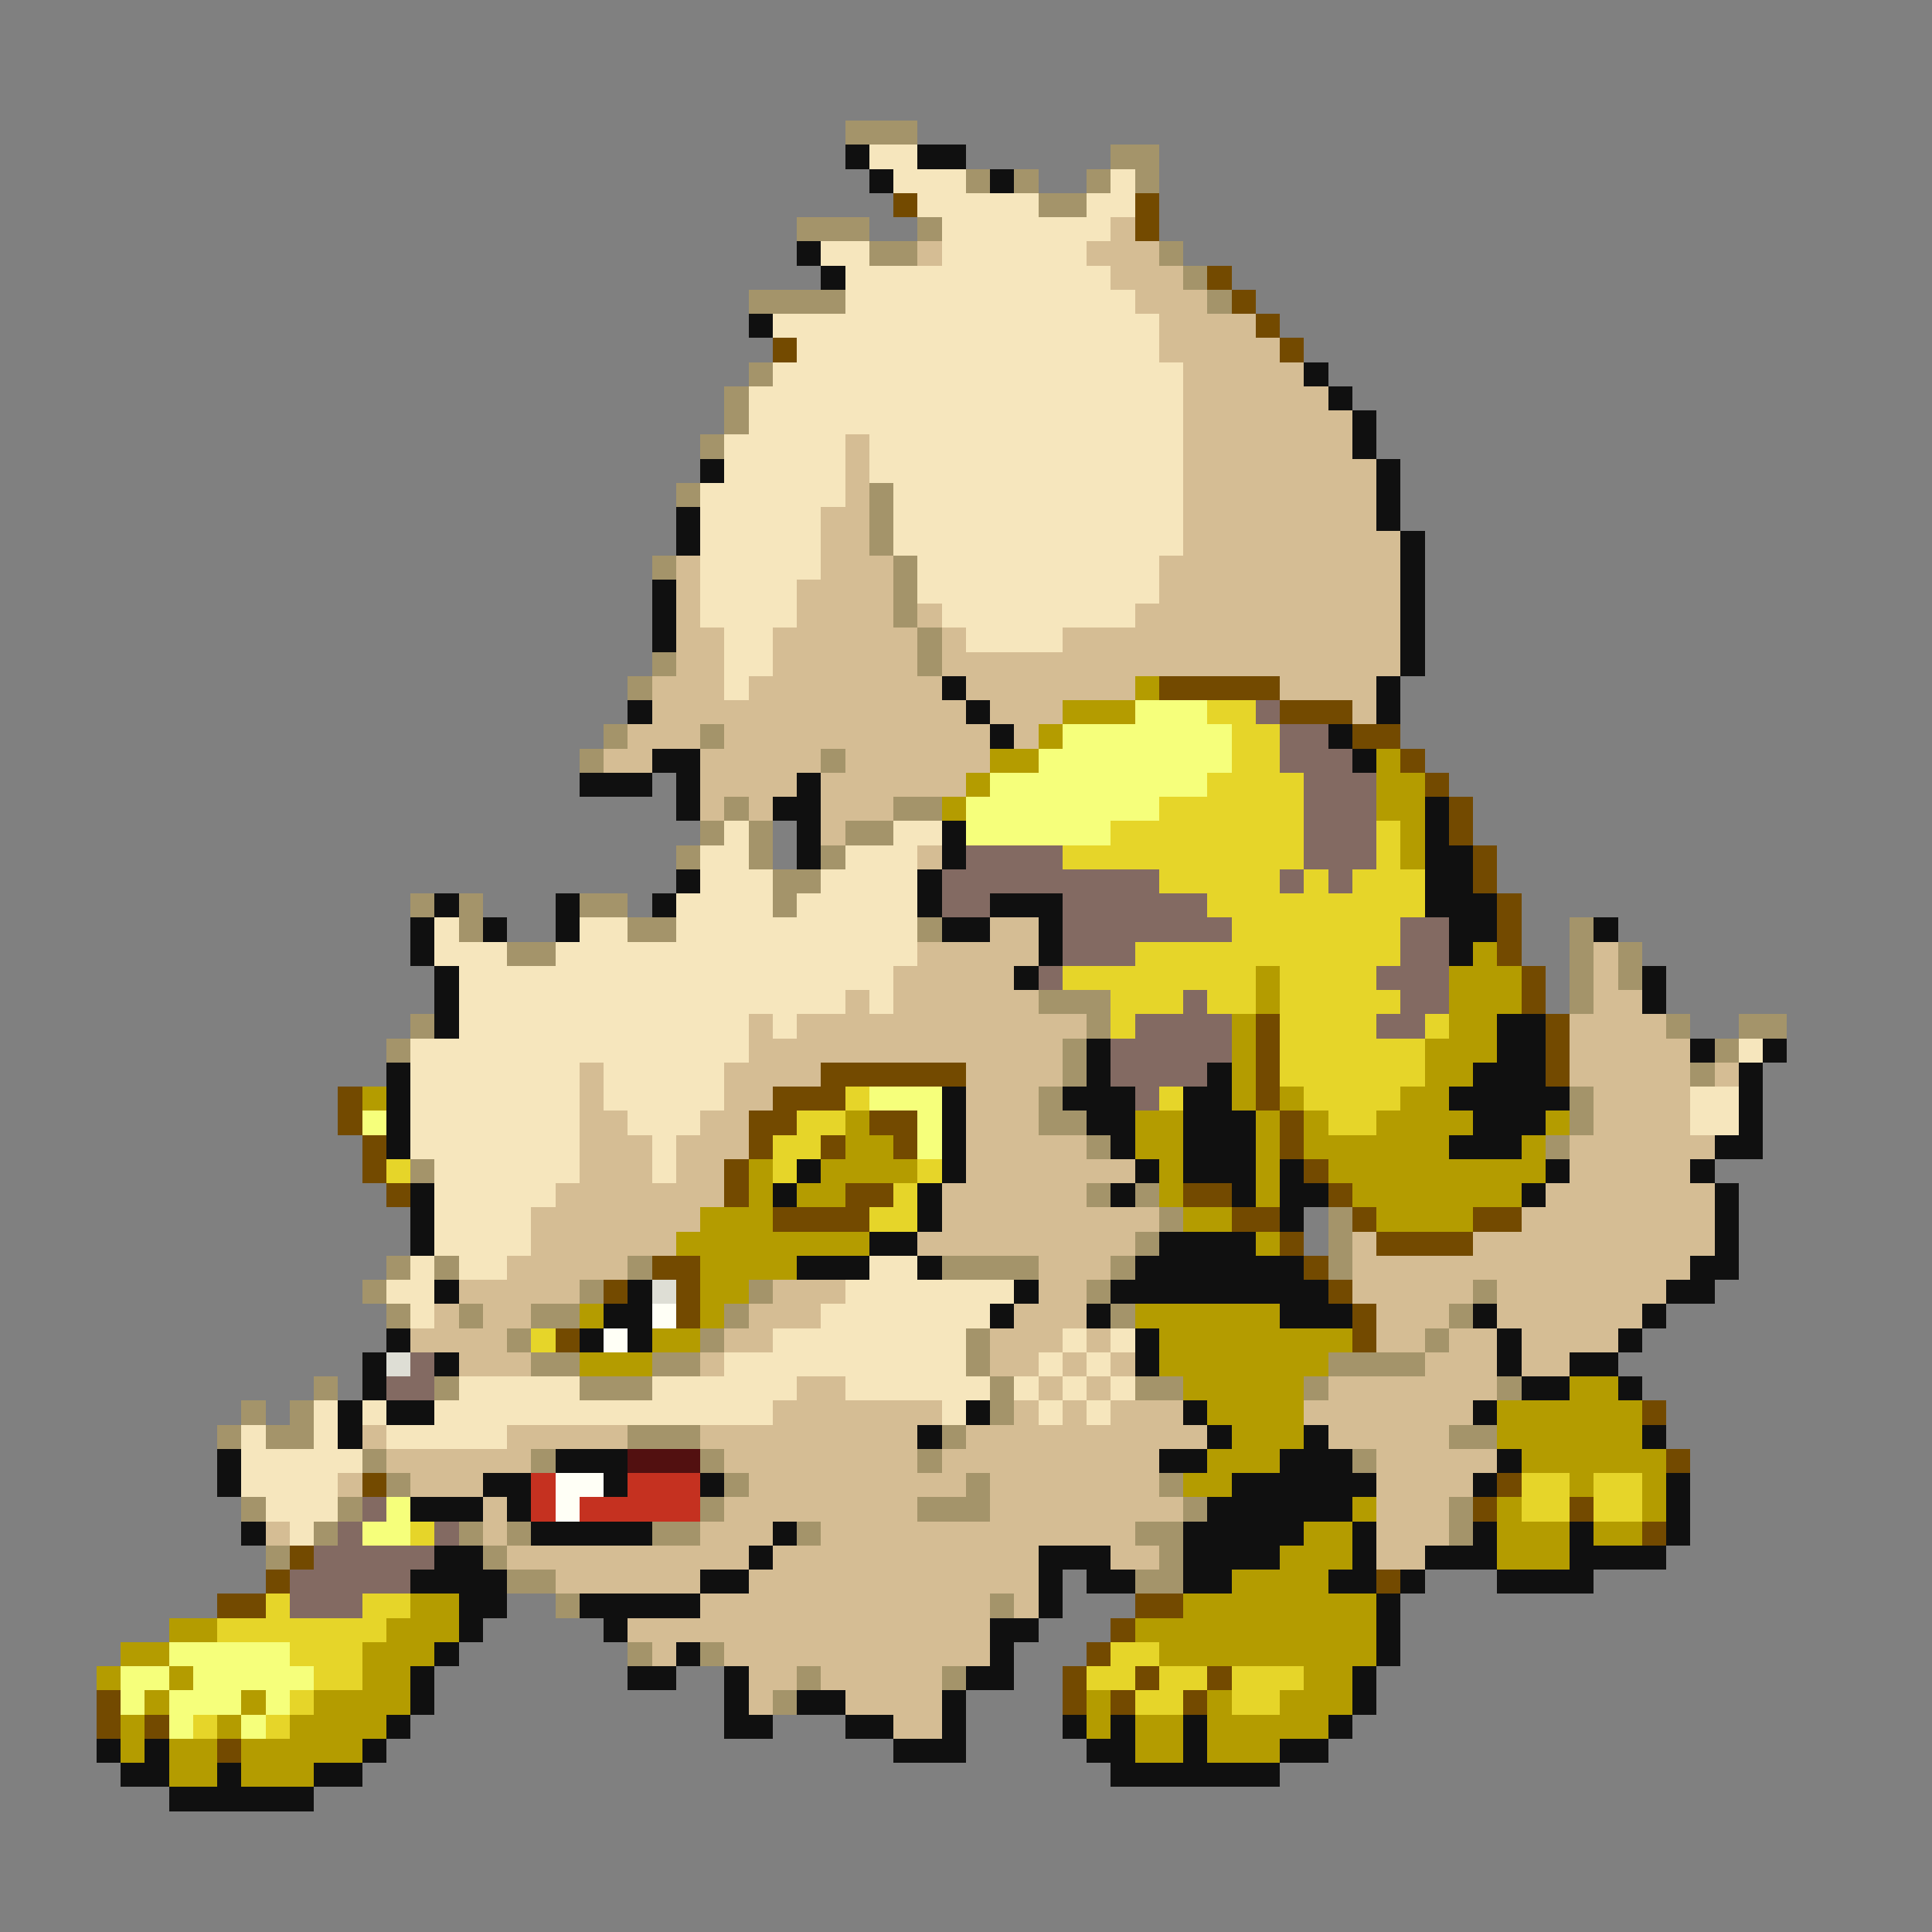 <svg xmlns="http://www.w3.org/2000/svg" viewBox="0 -0.5 80 80" shape-rendering="crispEdges">
<rect x="0" y="-0.5" width="80" height="80" fill="#808080" stroke="none"/>
<path stroke="#a4946a" d="M35 5h3M46 6h2M40 7h1M42 7h1M45 7h1M47 7h1M43 8h2M33 9h3M38 9h1M36 10h2M48 10h1M49 11h1M31 12h4M50 12h1M31 15h1M30 16h1M30 17h1M29 18h1M28 20h1M36 20h1M36 21h1M36 22h1M27 23h1M37 23h1M37 24h1M37 25h1M38 26h1M27 27h1M38 27h1M26 28h1M25 30h1M29 30h1M24 31h1M34 31h1M30 33h1M37 33h2M29 34h1M31 34h1M35 34h2M28 35h1M31 35h1M34 35h1M32 36h2M17 37h1M19 37h1M24 37h2M32 37h1M19 38h1M26 38h2M38 38h1M65 38h1M21 39h2M65 39h1M67 39h1M65 40h1M67 40h1M43 41h3M65 41h1M17 42h1M45 42h1M69 42h1M72 42h2M16 43h1M44 43h1M71 43h1M44 44h1M70 44h1M43 45h1M65 45h1M43 46h2M65 46h1M45 47h1M64 47h1M17 48h1M45 49h1M47 49h1M48 50h1M55 50h1M47 51h1M55 51h1M16 52h1M18 52h1M26 52h1M39 52h4M46 52h1M55 52h1M15 53h1M24 53h1M31 53h1M45 53h1M61 53h1M16 54h1M19 54h1M22 54h2M30 54h1M46 54h1M60 54h1M21 55h1M29 55h1M40 55h1M59 55h1M22 56h2M27 56h2M40 56h1M55 56h4M13 57h1M18 57h1M24 57h3M41 57h1M47 57h2M54 57h1M62 57h1M10 58h1M12 58h1M41 58h1M9 59h1M11 59h2M26 59h3M39 59h1M60 59h2M15 60h1M22 60h1M29 60h1M38 60h1M56 60h1M16 61h1M30 61h1M40 61h1M48 61h1M10 62h1M14 62h1M29 62h1M38 62h3M49 62h1M60 62h1M13 63h1M19 63h1M21 63h1M27 63h2M33 63h1M47 63h2M60 63h1M11 64h1M20 64h1M48 64h1M21 65h2M47 65h2M23 66h1M41 66h1M26 68h1M29 68h1M33 69h1M39 69h1M32 70h1" />
<path stroke="#101010" d="M35 6h1M38 6h2M36 7h1M41 7h1M33 10h1M34 11h1M31 13h1M54 15h1M55 16h1M56 17h1M56 18h1M29 19h1M57 19h1M57 20h1M28 21h1M57 21h1M28 22h1M58 22h1M58 23h1M27 24h1M58 24h1M27 25h1M58 25h1M27 26h1M58 26h1M58 27h1M39 28h1M57 28h1M26 29h1M40 29h1M57 29h1M41 30h1M55 30h1M27 31h2M56 31h1M24 32h3M28 32h1M33 32h1M28 33h1M32 33h2M59 33h1M33 34h1M39 34h1M59 34h1M33 35h1M39 35h1M59 35h2M28 36h1M38 36h1M59 36h2M18 37h1M23 37h1M27 37h1M38 37h1M41 37h3M59 37h3M17 38h1M20 38h1M23 38h1M39 38h2M43 38h1M60 38h2M66 38h1M17 39h1M43 39h1M60 39h1M18 40h1M42 40h1M68 40h1M18 41h1M68 41h1M18 42h1M62 42h2M45 43h1M62 43h2M70 43h1M73 43h1M16 44h1M45 44h1M50 44h1M61 44h3M72 44h1M16 45h1M39 45h1M44 45h3M49 45h2M60 45h5M72 45h1M16 46h1M39 46h1M45 46h2M49 46h3M61 46h3M72 46h1M16 47h1M39 47h1M46 47h1M49 47h3M60 47h3M71 47h2M33 48h1M39 48h1M47 48h1M49 48h3M53 48h1M64 48h1M70 48h1M17 49h1M32 49h1M38 49h1M46 49h1M51 49h1M53 49h2M63 49h1M71 49h1M17 50h1M38 50h1M53 50h1M71 50h1M17 51h1M36 51h2M48 51h4M71 51h1M33 52h3M38 52h1M47 52h7M70 52h2M18 53h1M26 53h1M42 53h1M46 53h9M69 53h2M25 54h2M41 54h1M45 54h1M53 54h3M61 54h1M68 54h1M16 55h1M24 55h1M26 55h1M47 55h1M62 55h1M67 55h1M15 56h1M18 56h1M47 56h1M62 56h1M65 56h2M15 57h1M63 57h2M67 57h1M14 58h1M16 58h2M40 58h1M49 58h1M61 58h1M14 59h1M38 59h1M50 59h1M54 59h1M68 59h1M9 60h1M23 60h3M48 60h2M53 60h3M62 60h1M9 61h1M20 61h2M25 61h1M29 61h1M51 61h6M61 61h1M69 61h1M17 62h3M21 62h1M50 62h6M69 62h1M10 63h1M22 63h5M32 63h1M49 63h5M56 63h1M61 63h1M65 63h1M69 63h1M18 64h2M31 64h1M43 64h3M49 64h4M56 64h1M59 64h3M65 64h4M17 65h4M29 65h2M43 65h1M45 65h2M49 65h2M55 65h2M58 65h1M62 65h4M19 66h2M24 66h5M43 66h1M57 66h1M19 67h1M25 67h1M41 67h2M57 67h1M18 68h1M28 68h1M41 68h1M57 68h1M17 69h1M26 69h2M30 69h1M40 69h2M56 69h1M17 70h1M30 70h1M33 70h2M39 70h1M56 70h1M16 71h1M30 71h2M35 71h2M39 71h1M44 71h1M46 71h1M49 71h1M55 71h1M4 72h1M6 72h1M15 72h1M37 72h3M45 72h2M49 72h1M53 72h2M5 73h2M9 73h1M13 73h2M46 73h7M7 74h6" />
<path stroke="#f6e6bd" d="M36 6h2M37 7h3M46 7h1M38 8h5M45 8h2M39 9h7M34 10h2M39 10h6M35 11h11M35 12h12M32 13h16M33 14h15M32 15h17M31 16h18M31 17h18M30 18h5M36 18h13M30 19h5M36 19h13M29 20h6M37 20h12M29 21h5M37 21h12M29 22h5M37 22h12M29 23h5M38 23h10M29 24h4M38 24h10M29 25h4M39 25h8M30 26h2M40 26h4M30 27h2M30 28h1M30 34h1M37 34h2M29 35h2M35 35h3M29 36h3M34 36h4M28 37h4M33 37h5M18 38h1M24 38h2M28 38h10M18 39h3M23 39h15M19 40h18M19 41h16M36 41h1M19 42h12M32 42h1M17 43h14M72 43h1M17 44h7M25 44h5M17 45h7M25 45h5M70 45h2M17 46h7M26 46h3M70 46h2M17 47h7M27 47h1M18 48h6M27 48h1M18 49h5M18 50h4M18 51h4M17 52h1M19 52h2M36 52h2M16 53h2M35 53h7M17 54h1M34 54h7M32 55h8M44 55h1M46 55h1M30 56h10M43 56h1M45 56h1M19 57h5M27 57h6M35 57h6M42 57h1M44 57h1M46 57h1M13 58h1M15 58h1M18 58h14M39 58h1M43 58h1M45 58h1M10 59h1M13 59h1M16 59h5M10 60h5M10 61h4M11 62h3M12 63h1" />
<path stroke="#734a00" d="M37 8h1M47 8h1M47 9h1M50 11h1M51 12h1M52 13h1M32 14h1M53 14h1M48 28h5M53 29h3M56 30h2M58 31h1M59 32h1M60 33h1M60 34h1M61 35h1M61 36h1M62 37h1M62 38h1M62 39h1M63 40h1M63 41h1M52 42h1M64 42h1M52 43h1M64 43h1M34 44h6M52 44h1M64 44h1M14 45h1M32 45h3M52 45h1M14 46h1M31 46h2M36 46h2M53 46h1M15 47h1M31 47h1M34 47h1M37 47h1M53 47h1M15 48h1M30 48h1M54 48h1M16 49h1M30 49h1M35 49h2M49 49h2M55 49h1M32 50h4M51 50h2M56 50h1M61 50h2M53 51h1M57 51h4M27 52h2M54 52h1M25 53h1M28 53h1M55 53h1M28 54h1M56 54h1M23 55h1M56 55h1M68 58h1M69 60h1M15 61h1M62 61h1M61 62h1M65 62h1M68 63h1M12 64h1M11 65h1M57 65h1M9 66h2M47 66h2M46 67h1M45 68h1M44 69h1M47 69h1M50 69h1M4 70h1M44 70h1M46 70h1M49 70h1M4 71h1M6 71h1M9 72h1" />
<path stroke="#d5bd94" d="M46 9h1M38 10h1M45 10h3M46 11h3M47 12h3M48 13h4M48 14h5M49 15h5M49 16h6M49 17h7M35 18h1M49 18h7M35 19h1M49 19h8M35 20h1M49 20h8M34 21h2M49 21h8M34 22h2M49 22h9M28 23h1M34 23h3M48 23h10M28 24h1M33 24h4M48 24h10M28 25h1M33 25h4M38 25h1M47 25h11M28 26h2M32 26h6M39 26h1M44 26h14M28 27h2M32 27h6M39 27h19M27 28h3M31 28h8M40 28h7M53 28h4M27 29h13M41 29h3M56 29h1M26 30h3M30 30h11M42 30h1M25 31h2M29 31h5M35 31h6M29 32h4M34 32h6M29 33h1M31 33h1M34 33h3M34 34h1M38 35h1M41 38h2M38 39h5M66 39h1M37 40h5M66 40h1M35 41h1M37 41h6M66 41h2M31 42h1M33 42h12M65 42h4M31 43h13M65 43h5M24 44h1M30 44h4M40 44h4M65 44h5M71 44h1M24 45h1M30 45h2M40 45h3M66 45h4M24 46h2M29 46h2M40 46h3M66 46h4M24 47h3M28 47h3M40 47h5M65 47h6M24 48h3M28 48h2M40 48h7M65 48h5M23 49h7M39 49h6M64 49h7M22 50h7M39 50h9M63 50h8M22 51h6M38 51h9M56 51h1M61 51h10M21 52h5M43 52h3M56 52h14M19 53h5M32 53h3M43 53h2M56 53h5M62 53h7M18 54h1M20 54h2M31 54h3M42 54h3M57 54h3M62 54h6M17 55h4M30 55h2M41 55h3M45 55h1M57 55h2M60 55h2M63 55h4M19 56h3M29 56h1M41 56h2M44 56h1M46 56h1M59 56h3M63 56h2M33 57h2M43 57h1M45 57h1M55 57h7M32 58h7M42 58h1M44 58h1M46 58h3M54 58h7M15 59h1M21 59h5M29 59h9M40 59h10M55 59h5M16 60h6M30 60h8M39 60h9M57 60h5M14 61h1M17 61h3M31 61h9M41 61h7M57 61h4M20 62h1M30 62h8M41 62h8M57 62h3M11 63h1M20 63h1M29 63h3M34 63h13M57 63h3M21 64h10M32 64h11M46 64h2M57 64h2M23 65h6M31 65h12M29 66h12M42 66h1M26 67h15M27 68h1M30 68h11M31 69h2M34 69h5M31 70h1M35 70h4M37 71h2" />
<path stroke="#b49c00" d="M47 28h1M44 29h3M43 30h1M41 31h2M57 31h1M40 32h1M57 32h2M39 33h1M57 33h2M58 34h1M58 35h1M61 39h1M52 40h1M60 40h3M52 41h1M60 41h3M51 42h1M60 42h2M51 43h1M59 43h3M51 44h1M59 44h2M15 45h1M51 45h1M53 45h1M58 45h2M35 46h1M47 46h2M52 46h1M54 46h1M57 46h4M64 46h1M35 47h2M47 47h2M52 47h1M54 47h6M63 47h1M31 48h1M34 48h4M48 48h1M52 48h1M55 48h9M31 49h1M33 49h2M48 49h1M52 49h1M56 49h7M29 50h3M49 50h2M57 50h4M28 51h8M52 51h1M29 52h4M29 53h2M24 54h1M29 54h1M47 54h6M27 55h2M48 55h8M24 56h3M48 56h7M49 57h5M65 57h2M50 58h4M62 58h6M51 59h3M62 59h6M50 60h3M63 60h6M49 61h2M65 61h1M68 61h1M56 62h1M62 62h1M68 62h1M54 63h2M62 63h3M66 63h2M53 64h3M62 64h3M51 65h4M17 66h2M49 66h8M7 67h2M16 67h3M47 67h10M5 68h2M15 68h3M48 68h9M4 69h1M7 69h1M15 69h2M54 69h2M6 70h1M10 70h1M13 70h4M45 70h1M50 70h1M53 70h3M5 71h1M9 71h1M12 71h4M45 71h1M47 71h2M50 71h5M5 72h1M7 72h2M10 72h5M47 72h2M50 72h3M7 73h2M10 73h3" />
<path stroke="#f6ff7b" d="M47 29h3M44 30h7M43 31h8M41 32h9M40 33h8M40 34h6M36 45h3M15 46h1M38 46h1M38 47h1M16 62h1M15 63h2M7 68h5M5 69h2M8 69h5M5 70h1M7 70h3M11 70h1M7 71h1M10 71h1" />
<path stroke="#e6d529" d="M50 29h2M51 30h2M51 31h2M50 32h4M48 33h6M46 34h8M57 34h1M44 35h10M57 35h1M48 36h5M54 36h1M56 36h3M50 37h9M51 38h7M47 39h11M44 40h8M53 40h4M46 41h3M50 41h2M53 41h5M46 42h1M53 42h4M59 42h1M53 43h6M53 44h6M35 45h1M48 45h1M54 45h4M33 46h2M55 46h2M32 47h2M16 48h1M32 48h1M38 48h1M37 49h1M36 50h2M22 55h1M63 61h2M66 61h2M63 62h2M66 62h2M17 63h1M11 66h1M15 66h2M9 67h7M12 68h3M46 68h2M13 69h2M45 69h2M48 69h2M51 69h3M12 70h1M47 70h2M51 70h2M8 71h1M11 71h1" />
<path stroke="#836a62" d="M52 29h1M53 30h2M53 31h3M54 32h3M54 33h3M54 34h3M40 35h4M54 35h3M39 36h9M53 36h1M55 36h1M39 37h2M44 37h6M44 38h7M58 38h2M44 39h3M58 39h2M43 40h1M57 40h3M49 41h1M58 41h2M47 42h4M57 42h2M46 43h5M46 44h4M47 45h1M17 56h1M16 57h2M15 62h1M14 63h1M18 63h1M13 64h5M12 65h5M12 66h3" />
<path stroke="#deded5" d="M27 53h1M16 56h1" />
<path stroke="#fffff6" d="M27 54h1M25 55h1M23 61h2M23 62h1" />
<path stroke="#521010" d="M26 60h3" />
<path stroke="#c53120" d="M22 61h1M26 61h3M22 62h1M24 62h5" />
</svg>